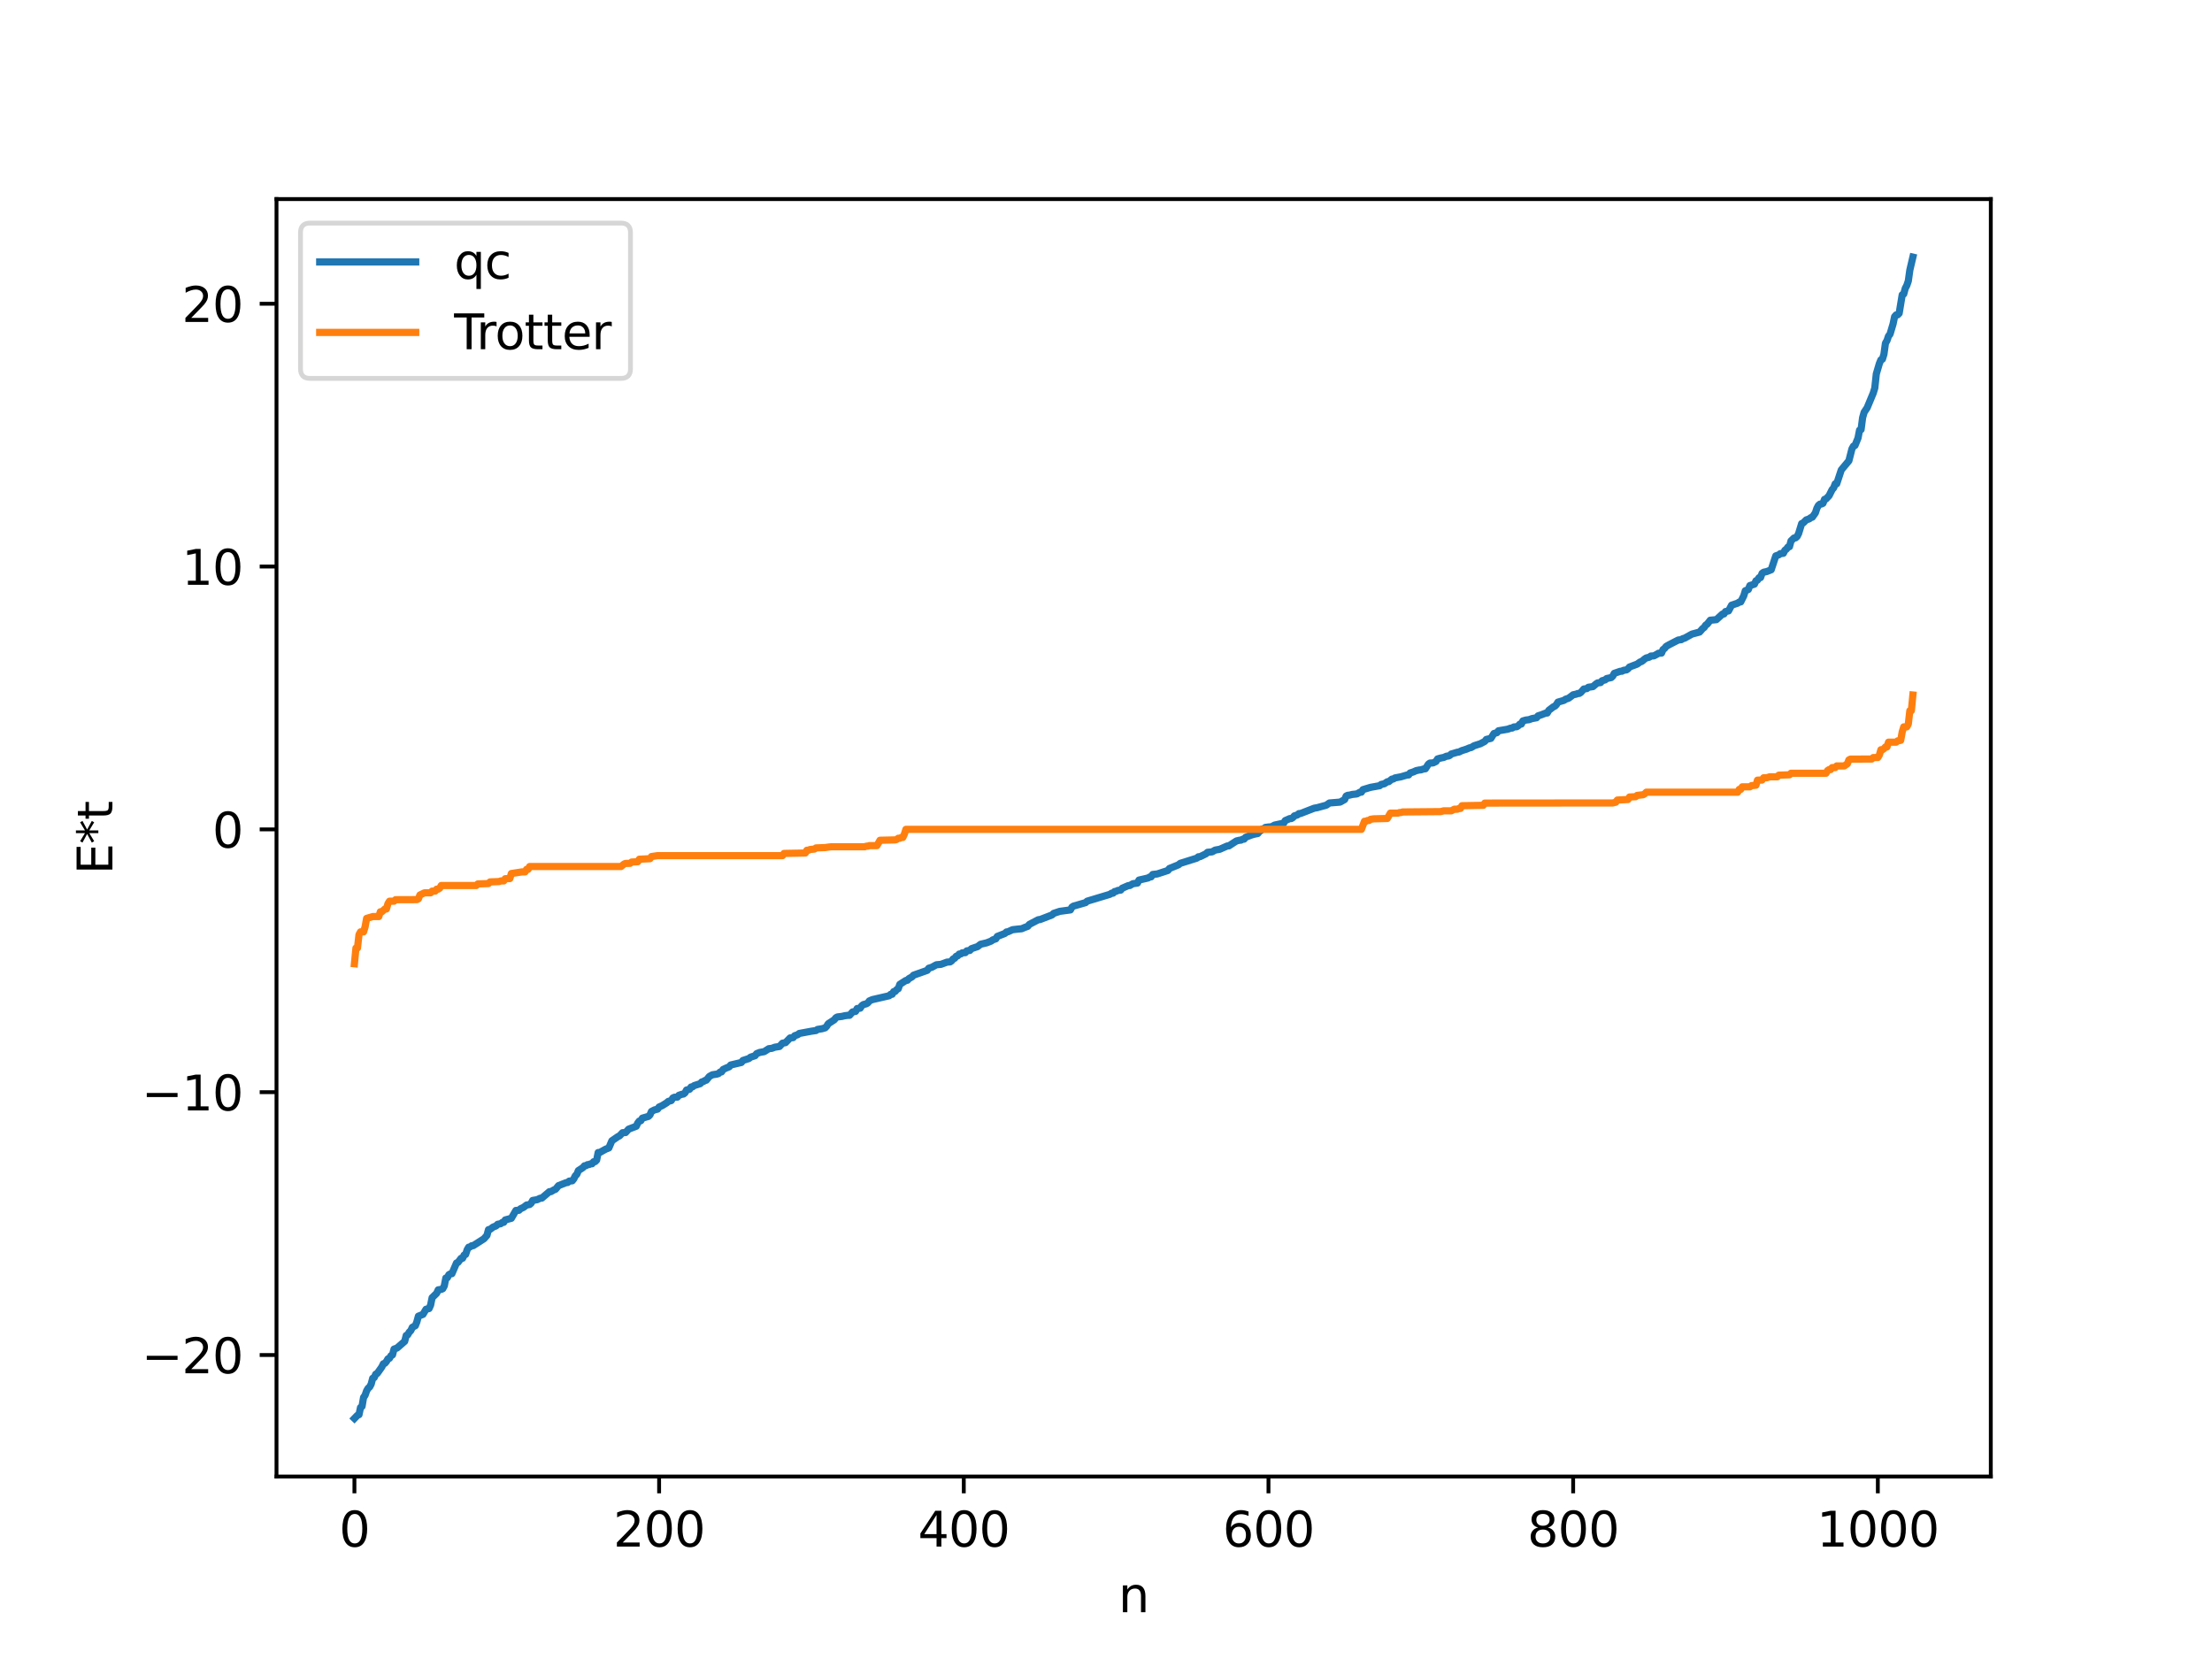 <?xml version="1.0" encoding="utf-8" standalone="no"?>
<!DOCTYPE svg PUBLIC "-//W3C//DTD SVG 1.1//EN"
  "http://www.w3.org/Graphics/SVG/1.1/DTD/svg11.dtd">
<svg xmlns:xlink="http://www.w3.org/1999/xlink" width="460.8pt" height="345.6pt" viewBox="0 0 460.8 345.6" xmlns="http://www.w3.org/2000/svg" version="1.1">
 <defs>
  <style type="text/css">*{stroke-linejoin: round; stroke-linecap: butt}</style>
 </defs>
 <g id="figure_1">
  <g id="patch_1">
   <path d="M 0 345.6 
L 460.8 345.6 
L 460.8 0 
L 0 0 
z
" style="fill: #ffffff"/>
  </g>
  <g id="axes_1">
   <g id="patch_2">
    <path d="M 57.6 307.584 
L 414.72 307.584 
L 414.72 41.472 
L 57.6 41.472 
z
" style="fill: #ffffff"/>
   </g>
   <g id="matplotlib.axis_1">
    <g id="xtick_1">
     <g id="line2d_1">
      <defs>
       <path id="m5bb6a85f2d" d="M 0 0 
L 0 3.5 
" style="stroke: #000000; stroke-width: 0.8"/>
      </defs>
      <g>
       <use xlink:href="#m5bb6a85f2d" x="73.833" y="307.584" style="stroke: #000000; stroke-width: 0.8"/>
      </g>
     </g>
     <g id="text_1">
      <!-- 0 -->
      <g transform="translate(70.651 322.182) scale(0.1 -0.1)">
       <defs>
        <path id="DejaVuSans-30" d="M 2034 4250 
Q 1547 4250 1301 3770 
Q 1056 3291 1056 2328 
Q 1056 1369 1301 889 
Q 1547 409 2034 409 
Q 2525 409 2770 889 
Q 3016 1369 3016 2328 
Q 3016 3291 2770 3770 
Q 2525 4250 2034 4250 
z
M 2034 4750 
Q 2819 4750 3233 4129 
Q 3647 3509 3647 2328 
Q 3647 1150 3233 529 
Q 2819 -91 2034 -91 
Q 1250 -91 836 529 
Q 422 1150 422 2328 
Q 422 3509 836 4129 
Q 1250 4750 2034 4750 
z
" transform="scale(0.016)"/>
       </defs>
       <use xlink:href="#DejaVuSans-30"/>
      </g>
     </g>
    </g>
    <g id="xtick_2">
     <g id="line2d_2">
      <g>
       <use xlink:href="#m5bb6a85f2d" x="137.304" y="307.584" style="stroke: #000000; stroke-width: 0.8"/>
      </g>
     </g>
     <g id="text_2">
      <!-- 200 -->
      <g transform="translate(127.76 322.182) scale(0.1 -0.1)">
       <defs>
        <path id="DejaVuSans-32" d="M 1228 531 
L 3431 531 
L 3431 0 
L 469 0 
L 469 531 
Q 828 903 1448 1529 
Q 2069 2156 2228 2338 
Q 2531 2678 2651 2914 
Q 2772 3150 2772 3378 
Q 2772 3750 2511 3984 
Q 2250 4219 1831 4219 
Q 1534 4219 1204 4116 
Q 875 4013 500 3803 
L 500 4441 
Q 881 4594 1212 4672 
Q 1544 4750 1819 4750 
Q 2544 4750 2975 4387 
Q 3406 4025 3406 3419 
Q 3406 3131 3298 2873 
Q 3191 2616 2906 2266 
Q 2828 2175 2409 1742 
Q 1991 1309 1228 531 
z
" transform="scale(0.016)"/>
       </defs>
       <use xlink:href="#DejaVuSans-32"/>
       <use xlink:href="#DejaVuSans-30" x="63.623"/>
       <use xlink:href="#DejaVuSans-30" x="127.246"/>
      </g>
     </g>
    </g>
    <g id="xtick_3">
     <g id="line2d_3">
      <g>
       <use xlink:href="#m5bb6a85f2d" x="200.775" y="307.584" style="stroke: #000000; stroke-width: 0.8"/>
      </g>
     </g>
     <g id="text_3">
      <!-- 400 -->
      <g transform="translate(191.231 322.182) scale(0.1 -0.1)">
       <defs>
        <path id="DejaVuSans-34" d="M 2419 4116 
L 825 1625 
L 2419 1625 
L 2419 4116 
z
M 2253 4666 
L 3047 4666 
L 3047 1625 
L 3713 1625 
L 3713 1100 
L 3047 1100 
L 3047 0 
L 2419 0 
L 2419 1100 
L 313 1100 
L 313 1709 
L 2253 4666 
z
" transform="scale(0.016)"/>
       </defs>
       <use xlink:href="#DejaVuSans-34"/>
       <use xlink:href="#DejaVuSans-30" x="63.623"/>
       <use xlink:href="#DejaVuSans-30" x="127.246"/>
      </g>
     </g>
    </g>
    <g id="xtick_4">
     <g id="line2d_4">
      <g>
       <use xlink:href="#m5bb6a85f2d" x="264.246" y="307.584" style="stroke: #000000; stroke-width: 0.8"/>
      </g>
     </g>
     <g id="text_4">
      <!-- 600 -->
      <g transform="translate(254.702 322.182) scale(0.1 -0.1)">
       <defs>
        <path id="DejaVuSans-36" d="M 2113 2584 
Q 1688 2584 1439 2293 
Q 1191 2003 1191 1497 
Q 1191 994 1439 701 
Q 1688 409 2113 409 
Q 2538 409 2786 701 
Q 3034 994 3034 1497 
Q 3034 2003 2786 2293 
Q 2538 2584 2113 2584 
z
M 3366 4563 
L 3366 3988 
Q 3128 4100 2886 4159 
Q 2644 4219 2406 4219 
Q 1781 4219 1451 3797 
Q 1122 3375 1075 2522 
Q 1259 2794 1537 2939 
Q 1816 3084 2150 3084 
Q 2853 3084 3261 2657 
Q 3669 2231 3669 1497 
Q 3669 778 3244 343 
Q 2819 -91 2113 -91 
Q 1303 -91 875 529 
Q 447 1150 447 2328 
Q 447 3434 972 4092 
Q 1497 4750 2381 4750 
Q 2619 4750 2861 4703 
Q 3103 4656 3366 4563 
z
" transform="scale(0.016)"/>
       </defs>
       <use xlink:href="#DejaVuSans-36"/>
       <use xlink:href="#DejaVuSans-30" x="63.623"/>
       <use xlink:href="#DejaVuSans-30" x="127.246"/>
      </g>
     </g>
    </g>
    <g id="xtick_5">
     <g id="line2d_5">
      <g>
       <use xlink:href="#m5bb6a85f2d" x="327.717" y="307.584" style="stroke: #000000; stroke-width: 0.8"/>
      </g>
     </g>
     <g id="text_5">
      <!-- 800 -->
      <g transform="translate(318.173 322.182) scale(0.1 -0.1)">
       <defs>
        <path id="DejaVuSans-38" d="M 2034 2216 
Q 1584 2216 1326 1975 
Q 1069 1734 1069 1313 
Q 1069 891 1326 650 
Q 1584 409 2034 409 
Q 2484 409 2743 651 
Q 3003 894 3003 1313 
Q 3003 1734 2745 1975 
Q 2488 2216 2034 2216 
z
M 1403 2484 
Q 997 2584 770 2862 
Q 544 3141 544 3541 
Q 544 4100 942 4425 
Q 1341 4750 2034 4750 
Q 2731 4750 3128 4425 
Q 3525 4100 3525 3541 
Q 3525 3141 3298 2862 
Q 3072 2584 2669 2484 
Q 3125 2378 3379 2068 
Q 3634 1759 3634 1313 
Q 3634 634 3220 271 
Q 2806 -91 2034 -91 
Q 1263 -91 848 271 
Q 434 634 434 1313 
Q 434 1759 690 2068 
Q 947 2378 1403 2484 
z
M 1172 3481 
Q 1172 3119 1398 2916 
Q 1625 2713 2034 2713 
Q 2441 2713 2670 2916 
Q 2900 3119 2900 3481 
Q 2900 3844 2670 4047 
Q 2441 4250 2034 4250 
Q 1625 4250 1398 4047 
Q 1172 3844 1172 3481 
z
" transform="scale(0.016)"/>
       </defs>
       <use xlink:href="#DejaVuSans-38"/>
       <use xlink:href="#DejaVuSans-30" x="63.623"/>
       <use xlink:href="#DejaVuSans-30" x="127.246"/>
      </g>
     </g>
    </g>
    <g id="xtick_6">
     <g id="line2d_6">
      <g>
       <use xlink:href="#m5bb6a85f2d" x="391.188" y="307.584" style="stroke: #000000; stroke-width: 0.8"/>
      </g>
     </g>
     <g id="text_6">
      <!-- 1000 -->
      <g transform="translate(378.463 322.182) scale(0.1 -0.1)">
       <defs>
        <path id="DejaVuSans-31" d="M 794 531 
L 1825 531 
L 1825 4091 
L 703 3866 
L 703 4441 
L 1819 4666 
L 2450 4666 
L 2450 531 
L 3481 531 
L 3481 0 
L 794 0 
L 794 531 
z
" transform="scale(0.016)"/>
       </defs>
       <use xlink:href="#DejaVuSans-31"/>
       <use xlink:href="#DejaVuSans-30" x="63.623"/>
       <use xlink:href="#DejaVuSans-30" x="127.246"/>
       <use xlink:href="#DejaVuSans-30" x="190.869"/>
      </g>
     </g>
    </g>
    <g id="text_7">
     <!-- n -->
     <g transform="translate(232.991 335.861) scale(0.1 -0.1)">
      <defs>
       <path id="DejaVuSans-6e" d="M 3513 2113 
L 3513 0 
L 2938 0 
L 2938 2094 
Q 2938 2591 2744 2837 
Q 2550 3084 2163 3084 
Q 1697 3084 1428 2787 
Q 1159 2491 1159 1978 
L 1159 0 
L 581 0 
L 581 3500 
L 1159 3500 
L 1159 2956 
Q 1366 3272 1645 3428 
Q 1925 3584 2291 3584 
Q 2894 3584 3203 3211 
Q 3513 2838 3513 2113 
z
" transform="scale(0.016)"/>
      </defs>
      <use xlink:href="#DejaVuSans-6e"/>
     </g>
    </g>
   </g>
   <g id="matplotlib.axis_2">
    <g id="ytick_1">
     <g id="line2d_7">
      <defs>
       <path id="m851b69847b" d="M 0 0 
L -3.5 0 
" style="stroke: #000000; stroke-width: 0.8"/>
      </defs>
      <g>
       <use xlink:href="#m851b69847b" x="57.6" y="282.273" style="stroke: #000000; stroke-width: 0.8"/>
      </g>
     </g>
     <g id="text_8">
      <!-- −20 -->
      <g transform="translate(29.495 286.072) scale(0.1 -0.1)">
       <defs>
        <path id="DejaVuSans-2212" d="M 678 2272 
L 4684 2272 
L 4684 1741 
L 678 1741 
L 678 2272 
z
" transform="scale(0.016)"/>
       </defs>
       <use xlink:href="#DejaVuSans-2212"/>
       <use xlink:href="#DejaVuSans-32" x="83.789"/>
       <use xlink:href="#DejaVuSans-30" x="147.412"/>
      </g>
     </g>
    </g>
    <g id="ytick_2">
     <g id="line2d_8">
      <g>
       <use xlink:href="#m851b69847b" x="57.6" y="227.523" style="stroke: #000000; stroke-width: 0.8"/>
      </g>
     </g>
     <g id="text_9">
      <!-- −10 -->
      <g transform="translate(29.495 231.322) scale(0.1 -0.1)">
       <use xlink:href="#DejaVuSans-2212"/>
       <use xlink:href="#DejaVuSans-31" x="83.789"/>
       <use xlink:href="#DejaVuSans-30" x="147.412"/>
      </g>
     </g>
    </g>
    <g id="ytick_3">
     <g id="line2d_9">
      <g>
       <use xlink:href="#m851b69847b" x="57.6" y="172.772" style="stroke: #000000; stroke-width: 0.8"/>
      </g>
     </g>
     <g id="text_10">
      <!-- 0 -->
      <g transform="translate(44.237 176.572) scale(0.1 -0.1)">
       <use xlink:href="#DejaVuSans-30"/>
      </g>
     </g>
    </g>
    <g id="ytick_4">
     <g id="line2d_10">
      <g>
       <use xlink:href="#m851b69847b" x="57.6" y="118.022" style="stroke: #000000; stroke-width: 0.8"/>
      </g>
     </g>
     <g id="text_11">
      <!-- 10 -->
      <g transform="translate(37.875 121.821) scale(0.1 -0.1)">
       <use xlink:href="#DejaVuSans-31"/>
       <use xlink:href="#DejaVuSans-30" x="63.623"/>
      </g>
     </g>
    </g>
    <g id="ytick_5">
     <g id="line2d_11">
      <g>
       <use xlink:href="#m851b69847b" x="57.6" y="63.272" style="stroke: #000000; stroke-width: 0.8"/>
      </g>
     </g>
     <g id="text_12">
      <!-- 20 -->
      <g transform="translate(37.875 67.071) scale(0.1 -0.1)">
       <use xlink:href="#DejaVuSans-32"/>
       <use xlink:href="#DejaVuSans-30" x="63.623"/>
      </g>
     </g>
    </g>
    <g id="text_13">
     <!-- E*t -->
     <g transform="translate(23.416 182.148) rotate(-90) scale(0.1 -0.1)">
      <defs>
       <path id="DejaVuSans-45" d="M 628 4666 
L 3578 4666 
L 3578 4134 
L 1259 4134 
L 1259 2753 
L 3481 2753 
L 3481 2222 
L 1259 2222 
L 1259 531 
L 3634 531 
L 3634 0 
L 628 0 
L 628 4666 
z
" transform="scale(0.016)"/>
       <path id="DejaVuSans-2a" d="M 3009 3897 
L 1888 3291 
L 3009 2681 
L 2828 2375 
L 1778 3009 
L 1778 1831 
L 1422 1831 
L 1422 3009 
L 372 2375 
L 191 2681 
L 1313 3291 
L 191 3897 
L 372 4206 
L 1422 3572 
L 1422 4750 
L 1778 4750 
L 1778 3572 
L 2828 4206 
L 3009 3897 
z
" transform="scale(0.016)"/>
       <path id="DejaVuSans-74" d="M 1172 4494 
L 1172 3500 
L 2356 3500 
L 2356 3053 
L 1172 3053 
L 1172 1153 
Q 1172 725 1289 603 
Q 1406 481 1766 481 
L 2356 481 
L 2356 0 
L 1766 0 
Q 1100 0 847 248 
Q 594 497 594 1153 
L 594 3053 
L 172 3053 
L 172 3500 
L 594 3500 
L 594 4494 
L 1172 4494 
z
" transform="scale(0.016)"/>
      </defs>
      <use xlink:href="#DejaVuSans-45"/>
      <use xlink:href="#DejaVuSans-2a" x="63.184"/>
      <use xlink:href="#DejaVuSans-74" x="113.184"/>
     </g>
    </g>
   </g>
   <g id="line2d_12">
    <path d="M 73.833 295.488 
L 74.467 294.83 
L 74.785 294.703 
L 75.102 293.211 
L 75.42 292.978 
L 75.737 291.105 
L 76.054 290.659 
L 76.372 289.74 
L 76.689 289.198 
L 77.006 288.939 
L 77.324 288.327 
L 77.641 287.118 
L 77.958 286.974 
L 78.276 286.263 
L 78.593 286.104 
L 79.545 284.759 
L 79.862 284.103 
L 80.18 284 
L 80.497 283.638 
L 80.815 283.08 
L 81.132 282.961 
L 81.449 282.418 
L 81.767 282.25 
L 82.084 281.043 
L 82.719 280.811 
L 84.305 279.427 
L 84.623 278.197 
L 84.94 278.06 
L 85.258 277.497 
L 85.575 277.206 
L 85.892 276.508 
L 86.527 276.167 
L 86.844 275.346 
L 87.162 274.182 
L 88.114 273.808 
L 88.748 272.745 
L 89.383 272.595 
L 89.7 271.883 
L 90.018 270.333 
L 90.97 269.407 
L 91.287 268.699 
L 91.922 268.606 
L 92.239 268.458 
L 92.557 267.868 
L 92.874 266.237 
L 93.191 266.168 
L 93.509 265.547 
L 93.826 265.364 
L 94.143 265.332 
L 95.096 263.111 
L 95.413 262.977 
L 96.048 262.136 
L 96.365 262.122 
L 96.682 261.461 
L 97 261.318 
L 97.317 260.356 
L 97.634 259.815 
L 97.952 259.745 
L 98.269 259.504 
L 98.586 259.489 
L 100.808 258.067 
L 101.443 257.349 
L 101.76 256.163 
L 102.077 256.106 
L 102.712 255.628 
L 103.347 255.377 
L 103.664 255.047 
L 104.299 254.924 
L 104.616 254.671 
L 104.934 254.636 
L 105.251 254.133 
L 106.52 253.798 
L 107.472 252.158 
L 108.107 252.127 
L 108.424 251.809 
L 109.059 251.52 
L 109.694 251.032 
L 110.329 250.923 
L 110.646 250.66 
L 110.963 250.076 
L 111.915 249.913 
L 112.55 249.603 
L 112.867 249.594 
L 114.454 248.244 
L 114.772 248.239 
L 115.406 247.871 
L 115.724 247.752 
L 116.358 246.987 
L 117.945 246.368 
L 118.262 246.335 
L 118.58 246.05 
L 119.215 245.983 
L 119.532 245.581 
L 119.849 244.937 
L 120.167 244.639 
L 120.484 243.858 
L 121.436 243.237 
L 121.753 242.858 
L 122.071 242.827 
L 122.388 242.62 
L 122.705 242.609 
L 123.023 242.448 
L 123.34 242.433 
L 123.658 242.014 
L 123.975 241.987 
L 124.292 241.669 
L 124.61 240.094 
L 124.927 240.085 
L 126.196 239.384 
L 126.831 239.139 
L 127.466 237.648 
L 128.735 236.776 
L 129.053 236.63 
L 129.687 235.962 
L 130.322 235.93 
L 130.957 235.224 
L 132.543 234.619 
L 132.861 233.939 
L 133.178 233.539 
L 133.496 233.468 
L 133.813 232.931 
L 135.082 232.567 
L 135.4 232.253 
L 135.717 231.536 
L 136.352 231.212 
L 136.986 231.053 
L 137.304 230.607 
L 137.939 230.327 
L 138.891 229.734 
L 139.208 229.45 
L 139.843 229.266 
L 140.16 228.74 
L 140.477 228.577 
L 141.112 228.551 
L 141.429 228.169 
L 142.064 227.954 
L 142.381 227.908 
L 142.699 227.668 
L 143.016 227.07 
L 143.651 226.915 
L 143.968 226.442 
L 144.286 226.403 
L 144.603 226.149 
L 145.872 225.749 
L 146.19 225.389 
L 146.507 225.322 
L 146.824 225.095 
L 147.142 225.023 
L 147.777 224.242 
L 148.411 223.897 
L 149.363 223.751 
L 149.681 223.647 
L 149.998 223.336 
L 150.315 223.291 
L 150.633 222.794 
L 151.267 222.497 
L 151.902 222.24 
L 152.22 221.86 
L 154.441 221.334 
L 154.758 220.919 
L 156.028 220.507 
L 156.345 220.23 
L 157.297 219.926 
L 157.615 219.498 
L 158.249 219.245 
L 159.201 219.076 
L 160.153 218.464 
L 160.788 218.388 
L 161.423 218.149 
L 162.375 218.004 
L 163.01 217.316 
L 163.644 217.201 
L 164.596 216.218 
L 165.231 216.158 
L 165.548 215.759 
L 166.183 215.547 
L 166.5 215.29 
L 169.039 214.818 
L 169.991 214.679 
L 170.309 214.449 
L 171.261 214.303 
L 171.896 214.117 
L 172.213 213.788 
L 172.53 213.271 
L 173.8 212.439 
L 174.117 212.029 
L 174.434 211.852 
L 175.386 211.738 
L 176.021 211.588 
L 176.656 211.51 
L 176.973 211.508 
L 177.608 210.804 
L 178.243 210.687 
L 178.56 210.095 
L 179.195 210.022 
L 179.512 209.522 
L 179.829 209.284 
L 180.464 209.11 
L 180.781 208.936 
L 181.099 208.51 
L 181.734 208.237 
L 185.224 207.437 
L 185.542 207.134 
L 185.859 207.126 
L 186.177 206.567 
L 186.494 206.526 
L 186.811 206.128 
L 187.129 205.968 
L 187.446 205.064 
L 188.715 204.248 
L 189.033 204.206 
L 189.35 203.857 
L 189.985 203.503 
L 190.302 203.154 
L 193.158 202.144 
L 193.476 201.699 
L 194.11 201.508 
L 195.062 200.981 
L 196.015 200.894 
L 197.284 200.426 
L 197.919 200.385 
L 198.236 200.172 
L 198.553 199.772 
L 198.871 199.63 
L 199.188 199.216 
L 199.505 199.12 
L 199.823 198.747 
L 200.14 198.733 
L 200.458 198.49 
L 201.092 198.455 
L 201.41 198.08 
L 202.044 197.992 
L 202.362 197.634 
L 203.314 197.305 
L 203.631 197.215 
L 204.266 196.71 
L 205.535 196.411 
L 206.487 196.043 
L 206.805 195.796 
L 207.439 195.585 
L 207.757 195.074 
L 209.343 194.457 
L 209.661 194.147 
L 209.978 194.108 
L 210.93 193.676 
L 212.2 193.53 
L 212.834 193.478 
L 213.469 193.203 
L 214.104 192.972 
L 214.421 192.578 
L 216.325 191.582 
L 216.643 191.569 
L 219.181 190.588 
L 219.499 190.273 
L 220.768 189.852 
L 222.99 189.549 
L 223.307 188.974 
L 223.624 188.759 
L 224.577 188.489 
L 226.163 188.027 
L 226.481 187.73 
L 231.241 186.295 
L 231.558 186.067 
L 231.876 186.06 
L 232.193 185.725 
L 232.51 185.688 
L 232.828 185.504 
L 233.462 185.429 
L 233.78 185.036 
L 235.049 184.485 
L 235.367 184.469 
L 236.001 184.093 
L 236.953 183.96 
L 237.271 183.336 
L 239.175 182.897 
L 239.492 182.694 
L 239.81 182.66 
L 240.127 182.17 
L 241.079 182.059 
L 243.3 181.334 
L 243.618 180.919 
L 245.522 180.15 
L 245.839 179.86 
L 249.33 178.766 
L 249.648 178.483 
L 249.965 178.476 
L 251.234 177.856 
L 251.552 177.549 
L 252.504 177.459 
L 253.139 177.09 
L 254.091 176.922 
L 255.677 176.222 
L 255.995 176.214 
L 257.581 175.181 
L 258.216 175.035 
L 258.534 175.013 
L 258.851 174.828 
L 259.168 174.807 
L 259.486 174.417 
L 260.755 173.932 
L 261.39 173.757 
L 262.024 173.634 
L 262.342 173.23 
L 262.659 173.029 
L 262.977 172.681 
L 263.294 172.636 
L 263.611 172.367 
L 264.246 172.279 
L 264.881 172.234 
L 265.515 171.883 
L 267.42 171.47 
L 267.737 170.942 
L 268.372 170.67 
L 268.689 170.521 
L 269.006 170.521 
L 269.324 170.33 
L 269.641 169.959 
L 270.276 169.765 
L 270.593 169.489 
L 270.91 169.474 
L 273.767 168.365 
L 274.401 168.254 
L 276.305 167.73 
L 276.94 167.277 
L 279.162 167.096 
L 280.114 166.558 
L 280.431 165.837 
L 280.748 165.672 
L 281.066 165.658 
L 281.7 165.498 
L 282.653 165.393 
L 283.287 165.041 
L 283.605 165.022 
L 283.922 164.498 
L 285.509 164.019 
L 287.413 163.677 
L 287.73 163.407 
L 288.365 163.281 
L 289 162.855 
L 289.317 162.828 
L 289.952 162.31 
L 290.269 162.274 
L 290.586 162.059 
L 291.856 161.819 
L 293.125 161.444 
L 293.443 161.436 
L 293.76 161.02 
L 294.395 160.82 
L 295.029 160.536 
L 295.664 160.4 
L 295.981 160.38 
L 296.616 160.177 
L 296.934 160.153 
L 297.568 159.178 
L 297.886 158.96 
L 298.52 158.935 
L 299.155 158.627 
L 299.472 158.096 
L 300.107 157.916 
L 300.742 157.794 
L 301.377 157.512 
L 301.694 157.51 
L 302.011 157.372 
L 302.329 157.074 
L 303.598 156.701 
L 303.915 156.669 
L 304.55 156.359 
L 305.502 156.062 
L 306.137 155.787 
L 306.454 155.737 
L 307.089 155.351 
L 308.358 154.947 
L 309.31 154.449 
L 309.628 154.037 
L 310.58 153.818 
L 311.215 152.805 
L 311.849 152.628 
L 312.167 152.235 
L 314.071 151.91 
L 314.705 151.683 
L 315.023 151.666 
L 315.34 151.449 
L 315.975 151.389 
L 316.292 151.193 
L 316.61 150.85 
L 316.927 150.835 
L 317.244 150.183 
L 317.879 150.001 
L 318.514 149.925 
L 319.148 149.695 
L 320.1 149.522 
L 320.418 149.12 
L 321.053 148.919 
L 322.005 148.55 
L 322.322 148.537 
L 322.639 147.978 
L 323.591 147.25 
L 323.909 147.113 
L 324.226 146.791 
L 324.543 146.268 
L 325.813 145.895 
L 326.13 145.661 
L 326.765 145.457 
L 327.717 144.738 
L 328.352 144.608 
L 328.669 144.47 
L 328.986 144.456 
L 329.304 144.259 
L 329.939 143.534 
L 330.573 143.445 
L 330.891 143.172 
L 331.843 143.031 
L 332.477 142.482 
L 332.795 142.268 
L 333.429 142.196 
L 333.747 141.81 
L 334.381 141.634 
L 334.699 141.353 
L 335.651 141.151 
L 335.968 140.851 
L 336.286 140.268 
L 337.555 139.834 
L 337.872 139.834 
L 338.19 139.647 
L 338.824 139.547 
L 339.142 139.325 
L 339.459 138.949 
L 341.046 138.347 
L 341.681 137.892 
L 341.998 137.796 
L 342.633 137.269 
L 342.95 137.066 
L 343.585 136.908 
L 343.902 136.668 
L 344.537 136.628 
L 345.172 136.292 
L 345.489 136.086 
L 346.124 136.052 
L 346.441 135.311 
L 346.758 135.092 
L 347.076 134.671 
L 347.71 134.306 
L 349.615 133.326 
L 350.249 133.255 
L 350.567 133.035 
L 350.884 132.97 
L 352.471 132.092 
L 354.058 131.668 
L 354.692 130.941 
L 355.01 130.719 
L 355.327 130.218 
L 355.644 130.018 
L 356.279 129.205 
L 357.548 129.086 
L 358.818 127.925 
L 359.135 127.901 
L 359.453 127.397 
L 360.087 127.265 
L 360.722 126.072 
L 361.357 125.859 
L 361.991 125.649 
L 362.309 125.418 
L 362.626 125.389 
L 363.261 124.113 
L 363.578 123.062 
L 364.213 122.806 
L 364.53 121.986 
L 365.482 121.693 
L 365.8 120.988 
L 366.117 120.853 
L 366.434 120.35 
L 366.752 120.322 
L 367.069 119.451 
L 367.386 119.211 
L 368.021 119.071 
L 368.973 118.695 
L 369.925 115.804 
L 370.56 115.583 
L 370.877 115.333 
L 371.512 115.261 
L 371.829 114.63 
L 372.147 114.39 
L 372.464 113.96 
L 372.781 113.886 
L 373.099 112.684 
L 373.734 112.074 
L 374.051 112.047 
L 374.368 111.767 
L 374.686 111.139 
L 375.32 109.072 
L 375.638 108.942 
L 376.272 108.308 
L 376.907 108.088 
L 377.224 107.829 
L 377.542 107.738 
L 378.177 106.84 
L 378.494 105.881 
L 378.811 105.284 
L 379.129 105.024 
L 379.446 105 
L 379.763 104.846 
L 380.081 104.024 
L 380.398 103.933 
L 381.033 103.263 
L 381.667 101.995 
L 381.985 101.636 
L 382.302 100.788 
L 382.62 100.784 
L 383.572 97.894 
L 385.158 95.989 
L 385.793 93.501 
L 386.11 92.938 
L 386.428 92.799 
L 387.062 91.248 
L 387.38 89.601 
L 387.697 89.486 
L 388.015 87.014 
L 388.332 85.892 
L 388.967 84.936 
L 390.236 81.875 
L 390.553 80.835 
L 390.871 77.889 
L 391.505 75.739 
L 391.823 74.966 
L 392.14 74.828 
L 392.458 73.788 
L 392.775 71.493 
L 393.092 70.953 
L 393.41 70.015 
L 393.727 69.618 
L 394.362 67.48 
L 394.679 65.97 
L 394.996 65.605 
L 395.314 65.588 
L 395.631 65.264 
L 396.266 61.409 
L 396.583 61.251 
L 396.9 60.069 
L 397.218 59.47 
L 397.535 58.541 
L 397.853 56.269 
L 398.487 53.568 
L 398.487 53.568 
" clip-path="url(#p4a451df472)" style="fill: none; stroke: #1f77b4; stroke-width: 1.5; stroke-linecap: square"/>
   </g>
   <g id="line2d_13">
    <path d="M 73.833 200.763 
L 74.15 197.497 
L 74.467 197.497 
L 74.785 194.705 
L 75.102 194.125 
L 75.737 194.125 
L 76.054 193.08 
L 76.372 191.317 
L 77.641 190.936 
L 78.91 190.936 
L 79.228 189.941 
L 79.545 189.941 
L 80.18 189.358 
L 80.497 189.358 
L 80.815 188.258 
L 81.132 187.74 
L 82.084 187.731 
L 82.401 187.425 
L 86.844 187.407 
L 87.162 187.24 
L 87.479 186.442 
L 88.431 185.99 
L 89.7 185.99 
L 90.018 185.638 
L 90.653 185.638 
L 90.97 185.228 
L 91.287 185.228 
L 91.605 185.015 
L 91.922 184.466 
L 99.221 184.466 
L 99.539 184.139 
L 101.76 184.061 
L 102.077 183.722 
L 103.981 183.646 
L 104.299 183.514 
L 104.934 183.514 
L 105.251 183.049 
L 106.203 183.026 
L 106.52 181.976 
L 108.742 181.631 
L 109.377 181.631 
L 109.694 181.101 
L 110.011 181.101 
L 110.329 180.515 
L 129.37 180.515 
L 130.005 179.991 
L 130.322 179.869 
L 131.274 179.849 
L 131.591 179.577 
L 132.861 179.515 
L 133.178 178.991 
L 135.4 178.881 
L 135.717 178.434 
L 136.986 178.247 
L 163.01 178.247 
L 163.327 177.784 
L 167.77 177.699 
L 168.087 177.125 
L 168.405 177.125 
L 168.722 176.971 
L 169.674 176.872 
L 169.991 176.636 
L 171.896 176.564 
L 172.53 176.469 
L 173.165 176.398 
L 180.147 176.398 
L 180.464 176.276 
L 180.781 176.276 
L 181.099 176.156 
L 182.686 176.156 
L 183.32 175.04 
L 186.494 174.965 
L 186.811 174.868 
L 187.129 174.622 
L 187.446 174.622 
L 187.763 174.456 
L 188.081 174.456 
L 188.398 173.762 
L 188.715 172.772 
L 283.605 172.772 
L 284.239 171.089 
L 284.557 171.089 
L 284.874 170.923 
L 285.191 170.923 
L 285.509 170.677 
L 286.143 170.579 
L 289 170.505 
L 289.634 169.389 
L 291.221 169.389 
L 291.539 169.269 
L 291.856 169.269 
L 292.173 169.147 
L 300.107 169.076 
L 300.742 168.909 
L 302.329 168.909 
L 302.963 168.573 
L 303.598 168.573 
L 303.915 168.42 
L 304.233 168.42 
L 304.55 167.846 
L 308.993 167.761 
L 309.31 167.297 
L 335.968 167.272 
L 336.603 167.111 
L 336.92 166.664 
L 339.142 166.554 
L 339.459 166.03 
L 340.729 165.968 
L 341.046 165.695 
L 342.315 165.554 
L 342.633 165.362 
L 342.95 165.03 
L 361.991 165.03 
L 362.309 164.444 
L 362.626 164.444 
L 362.943 163.914 
L 364.53 163.914 
L 364.848 163.672 
L 365.8 163.568 
L 366.117 162.519 
L 367.069 162.496 
L 367.386 162.031 
L 368.021 162.031 
L 368.656 161.822 
L 370.243 161.822 
L 370.56 161.483 
L 372.781 161.406 
L 373.099 161.079 
L 380.398 161.079 
L 380.715 160.53 
L 381.033 160.317 
L 381.35 160.317 
L 381.667 159.907 
L 382.302 159.907 
L 382.62 159.555 
L 384.206 159.555 
L 384.841 159.102 
L 385.158 158.305 
L 385.476 158.137 
L 389.919 158.12 
L 390.236 157.813 
L 391.188 157.805 
L 391.505 157.287 
L 391.823 156.187 
L 392.14 156.187 
L 392.458 155.964 
L 392.775 155.604 
L 393.092 155.604 
L 393.41 154.609 
L 394.996 154.609 
L 395.314 154.336 
L 395.948 154.228 
L 396.266 152.464 
L 396.583 151.42 
L 397.218 151.42 
L 397.535 150.84 
L 397.853 148.048 
L 398.17 148.048 
L 398.487 144.782 
L 398.487 144.782 
" clip-path="url(#p4a451df472)" style="fill: none; stroke: #ff7f0e; stroke-width: 1.5; stroke-linecap: square"/>
   </g>
   <g id="patch_3">
    <path d="M 57.6 307.584 
L 57.6 41.472 
" style="fill: none; stroke: #000000; stroke-width: 0.8; stroke-linejoin: miter; stroke-linecap: square"/>
   </g>
   <g id="patch_4">
    <path d="M 414.72 307.584 
L 414.72 41.472 
" style="fill: none; stroke: #000000; stroke-width: 0.8; stroke-linejoin: miter; stroke-linecap: square"/>
   </g>
   <g id="patch_5">
    <path d="M 57.6 307.584 
L 414.72 307.584 
" style="fill: none; stroke: #000000; stroke-width: 0.8; stroke-linejoin: miter; stroke-linecap: square"/>
   </g>
   <g id="patch_6">
    <path d="M 57.6 41.472 
L 414.72 41.472 
" style="fill: none; stroke: #000000; stroke-width: 0.8; stroke-linejoin: miter; stroke-linecap: square"/>
   </g>
   <g id="legend_1">
    <g id="patch_7">
     <path d="M 64.6 78.828 
L 129.342 78.828 
Q 131.342 78.828 131.342 76.828 
L 131.342 48.472 
Q 131.342 46.472 129.342 46.472 
L 64.6 46.472 
Q 62.6 46.472 62.6 48.472 
L 62.6 76.828 
Q 62.6 78.828 64.6 78.828 
z
" style="fill: #ffffff; opacity: 0.8; stroke: #cccccc; stroke-linejoin: miter"/>
    </g>
    <g id="line2d_14">
     <path d="M 66.6 54.57 
L 76.6 54.57 
L 86.6 54.57 
" style="fill: none; stroke: #1f77b4; stroke-width: 1.5; stroke-linecap: square"/>
    </g>
    <g id="text_14">
     <!-- qc -->
     <g transform="translate(94.6 58.07) scale(0.1 -0.1)">
      <defs>
       <path id="DejaVuSans-71" d="M 947 1747 
Q 947 1113 1208 752 
Q 1469 391 1925 391 
Q 2381 391 2643 752 
Q 2906 1113 2906 1747 
Q 2906 2381 2643 2742 
Q 2381 3103 1925 3103 
Q 1469 3103 1208 2742 
Q 947 2381 947 1747 
z
M 2906 525 
Q 2725 213 2448 61 
Q 2172 -91 1784 -91 
Q 1150 -91 751 415 
Q 353 922 353 1747 
Q 353 2572 751 3078 
Q 1150 3584 1784 3584 
Q 2172 3584 2448 3432 
Q 2725 3281 2906 2969 
L 2906 3500 
L 3481 3500 
L 3481 -1331 
L 2906 -1331 
L 2906 525 
z
" transform="scale(0.016)"/>
       <path id="DejaVuSans-63" d="M 3122 3366 
L 3122 2828 
Q 2878 2963 2633 3030 
Q 2388 3097 2138 3097 
Q 1578 3097 1268 2742 
Q 959 2388 959 1747 
Q 959 1106 1268 751 
Q 1578 397 2138 397 
Q 2388 397 2633 464 
Q 2878 531 3122 666 
L 3122 134 
Q 2881 22 2623 -34 
Q 2366 -91 2075 -91 
Q 1284 -91 818 406 
Q 353 903 353 1747 
Q 353 2603 823 3093 
Q 1294 3584 2113 3584 
Q 2378 3584 2631 3529 
Q 2884 3475 3122 3366 
z
" transform="scale(0.016)"/>
      </defs>
      <use xlink:href="#DejaVuSans-71"/>
      <use xlink:href="#DejaVuSans-63" x="63.477"/>
     </g>
    </g>
    <g id="line2d_15">
     <path d="M 66.6 69.249 
L 76.6 69.249 
L 86.6 69.249 
" style="fill: none; stroke: #ff7f0e; stroke-width: 1.5; stroke-linecap: square"/>
    </g>
    <g id="text_15">
     <!-- Trotter -->
     <g transform="translate(94.6 72.749) scale(0.1 -0.1)">
      <defs>
       <path id="DejaVuSans-54" d="M -19 4666 
L 3928 4666 
L 3928 4134 
L 2272 4134 
L 2272 0 
L 1638 0 
L 1638 4134 
L -19 4134 
L -19 4666 
z
" transform="scale(0.016)"/>
       <path id="DejaVuSans-72" d="M 2631 2963 
Q 2534 3019 2420 3045 
Q 2306 3072 2169 3072 
Q 1681 3072 1420 2755 
Q 1159 2438 1159 1844 
L 1159 0 
L 581 0 
L 581 3500 
L 1159 3500 
L 1159 2956 
Q 1341 3275 1631 3429 
Q 1922 3584 2338 3584 
Q 2397 3584 2469 3576 
Q 2541 3569 2628 3553 
L 2631 2963 
z
" transform="scale(0.016)"/>
       <path id="DejaVuSans-6f" d="M 1959 3097 
Q 1497 3097 1228 2736 
Q 959 2375 959 1747 
Q 959 1119 1226 758 
Q 1494 397 1959 397 
Q 2419 397 2687 759 
Q 2956 1122 2956 1747 
Q 2956 2369 2687 2733 
Q 2419 3097 1959 3097 
z
M 1959 3584 
Q 2709 3584 3137 3096 
Q 3566 2609 3566 1747 
Q 3566 888 3137 398 
Q 2709 -91 1959 -91 
Q 1206 -91 779 398 
Q 353 888 353 1747 
Q 353 2609 779 3096 
Q 1206 3584 1959 3584 
z
" transform="scale(0.016)"/>
       <path id="DejaVuSans-65" d="M 3597 1894 
L 3597 1613 
L 953 1613 
Q 991 1019 1311 708 
Q 1631 397 2203 397 
Q 2534 397 2845 478 
Q 3156 559 3463 722 
L 3463 178 
Q 3153 47 2828 -22 
Q 2503 -91 2169 -91 
Q 1331 -91 842 396 
Q 353 884 353 1716 
Q 353 2575 817 3079 
Q 1281 3584 2069 3584 
Q 2775 3584 3186 3129 
Q 3597 2675 3597 1894 
z
M 3022 2063 
Q 3016 2534 2758 2815 
Q 2500 3097 2075 3097 
Q 1594 3097 1305 2825 
Q 1016 2553 972 2059 
L 3022 2063 
z
" transform="scale(0.016)"/>
      </defs>
      <use xlink:href="#DejaVuSans-54"/>
      <use xlink:href="#DejaVuSans-72" x="46.334"/>
      <use xlink:href="#DejaVuSans-6f" x="85.197"/>
      <use xlink:href="#DejaVuSans-74" x="146.379"/>
      <use xlink:href="#DejaVuSans-74" x="185.588"/>
      <use xlink:href="#DejaVuSans-65" x="224.797"/>
      <use xlink:href="#DejaVuSans-72" x="286.32"/>
     </g>
    </g>
   </g>
  </g>
 </g>
 <defs>
  <clipPath id="p4a451df472">
   <rect x="57.6" y="41.472" width="357.12" height="266.112"/>
  </clipPath>
 </defs>
</svg>
